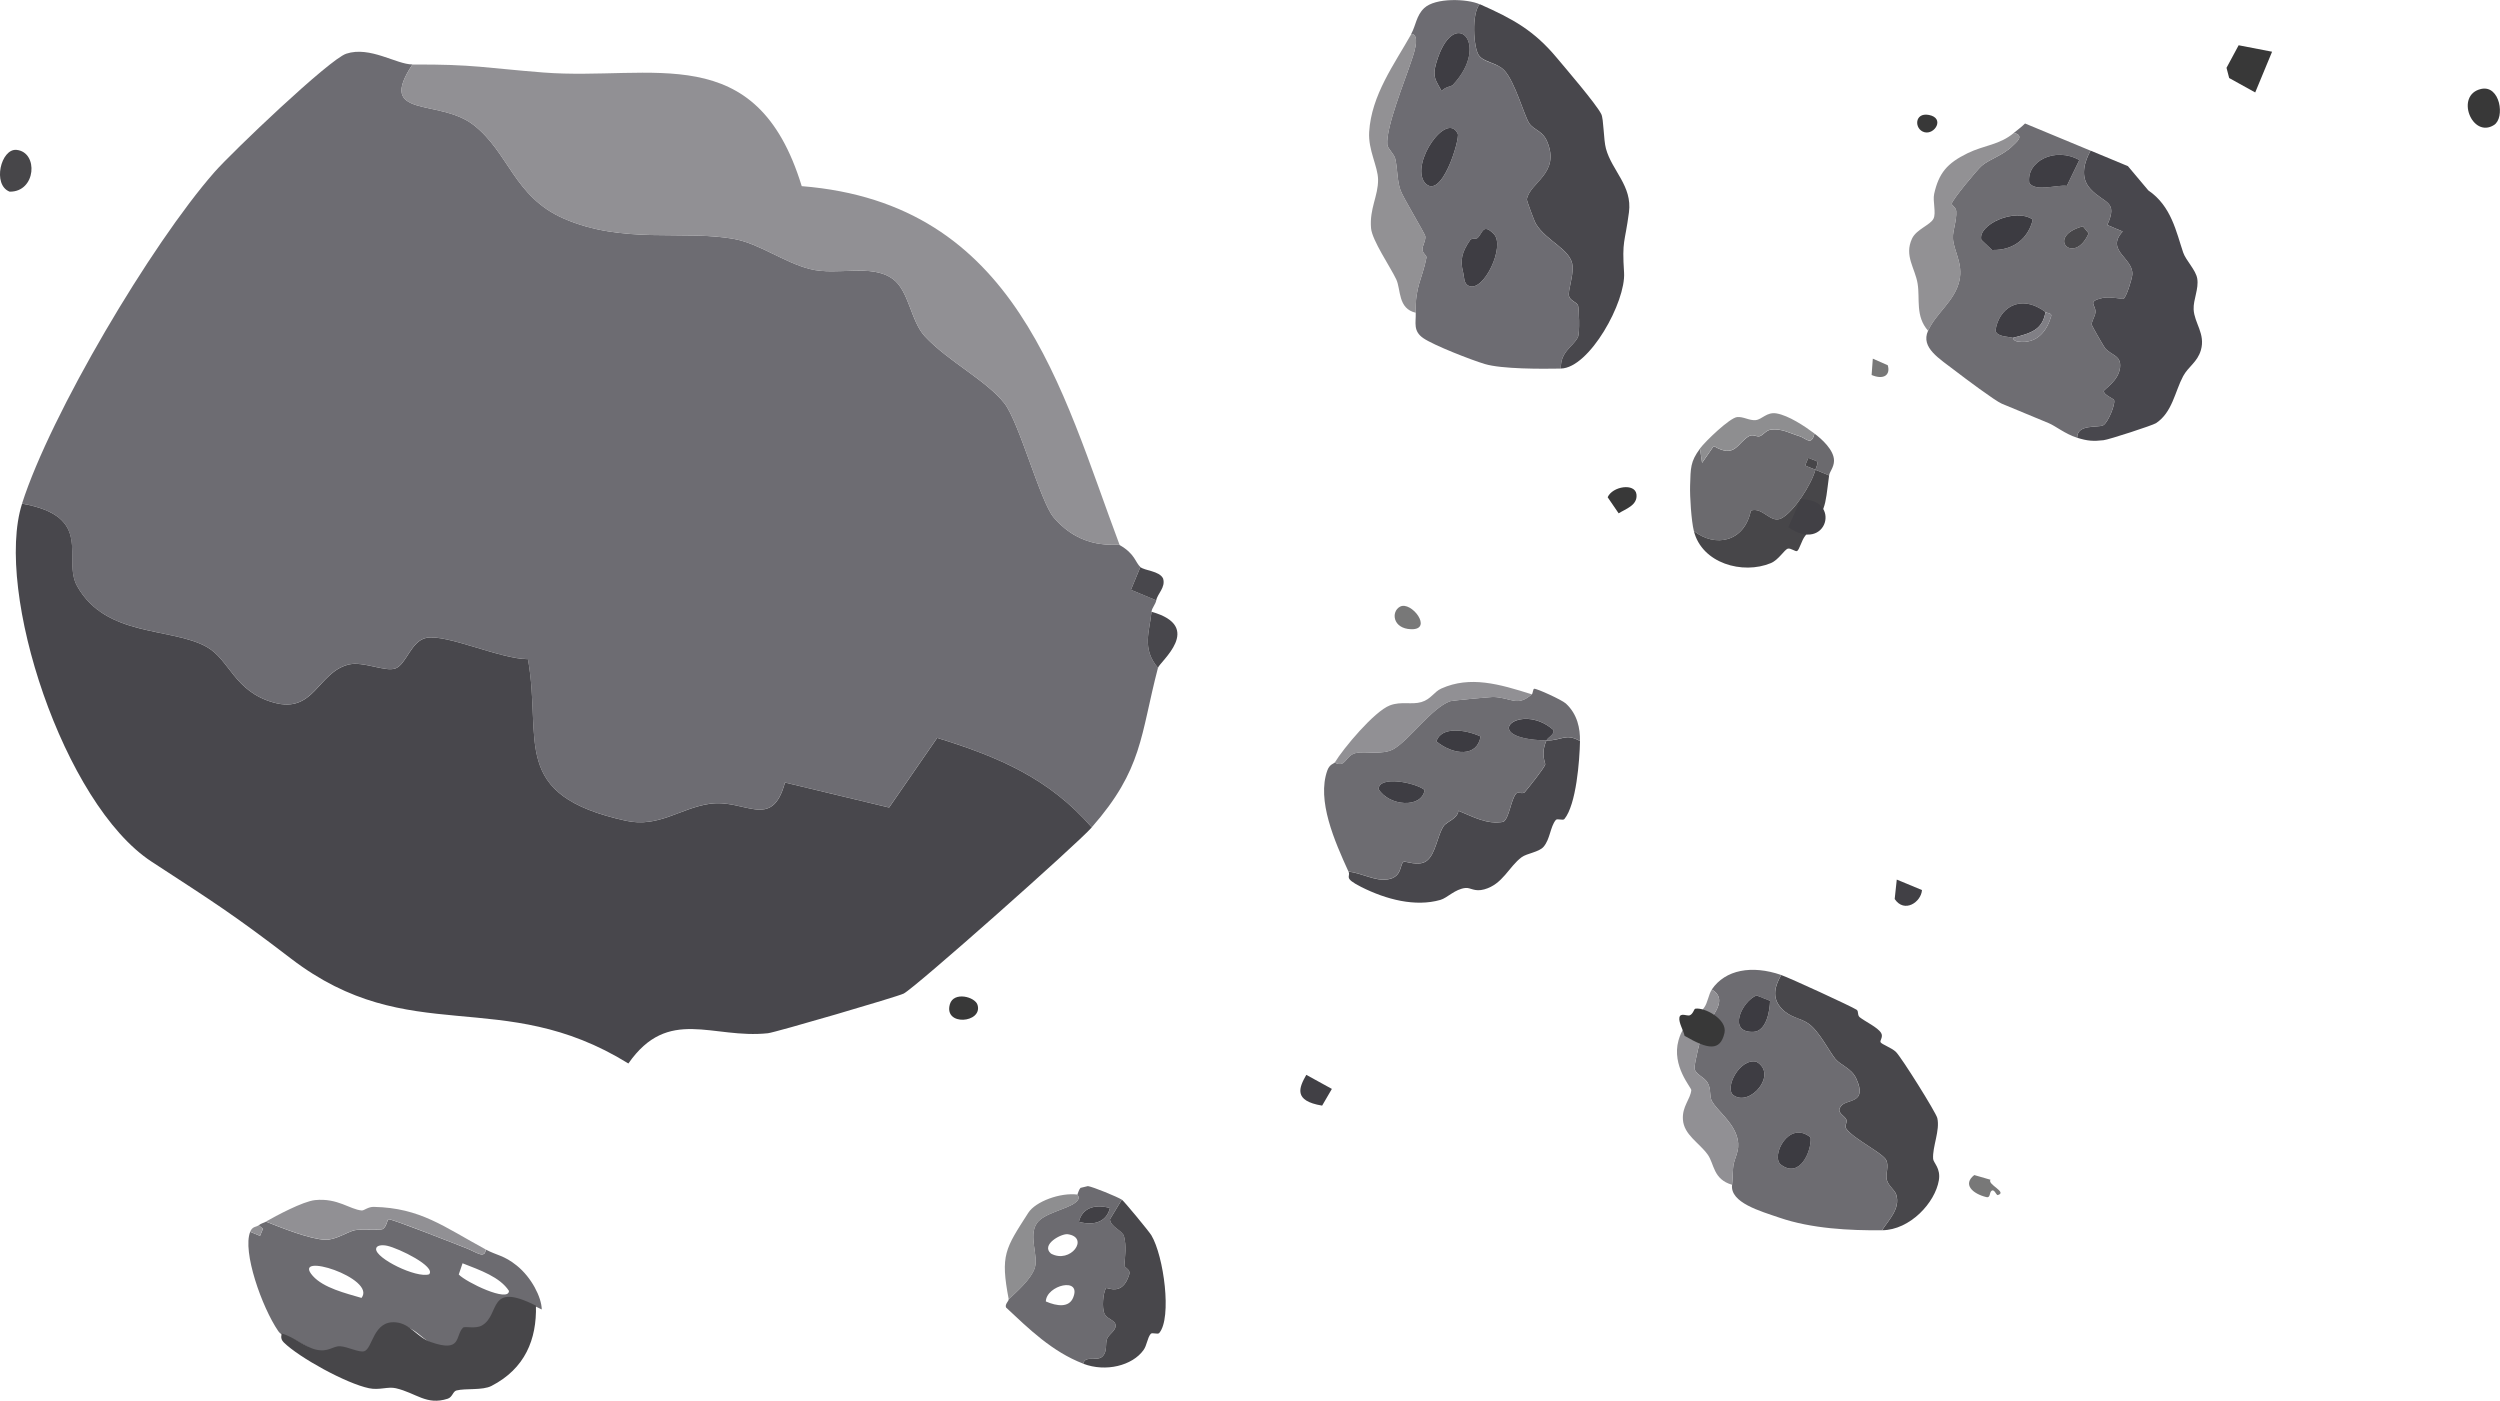 <svg  viewBox="0 0 480 269" fill="none" xmlns="http://www.w3.org/2000/svg">
<g clip-path="url(#clip0_6_1604)">
<path d="M401.38 28.92C400.26 30.98 399.23 33.98 401.37 36.29C404.01 39.14 406.74 38.49 404.59 43.2L407.55 44.45C404.15 48.14 409.69 49.56 409.4 52.75C409.32 53.64 408.22 57.2 407.67 57.39C407.5 57.45 405 56.9 403.7 57.2C400.58 57.92 402.46 58.5 402.32 59.98C402.24 60.85 401.49 61.8 401.63 62.41C401.69 62.65 403.98 66.63 404.16 66.84C405.43 68.3 407.31 68.21 407.05 70.56C406.77 73.14 403.96 74.73 403.93 75.08C403.86 75.81 405.74 76.48 405.89 76.81C406.23 77.52 404.71 81.19 403.81 81.65C402.75 82.19 398.81 81.33 398.81 84.05C396.46 83.3 394.68 81.79 393.32 81.23L384.35 77.51C383.07 76.98 377.06 72.47 375.53 71.29C372.38 68.85 368.73 66.78 370.18 63.52C371.72 60.06 375.26 57.89 376.19 53.92C376.97 50.58 375.03 48.07 374.96 45.66C374.92 44.25 375.69 42.41 375.6 40.59C375.56 39.77 374.69 39.45 374.73 39.1C374.81 38.36 379.63 32.56 380.48 31.83C381.98 30.54 384.67 29.79 386.46 27.96C387.01 27.4 388.87 26.03 386.66 25.52C387.38 24.92 388.16 24.36 388.81 23.71L401.36 28.92H401.38ZM399.23 30.73C394.6 28.11 388.98 30.96 389.63 35.16C391 36.9 394.82 35.42 396.83 35.69L399.23 30.73ZM399.92 43.45C392.59 45.42 398.27 51.12 401.02 44.8L399.92 43.45ZM390.29 42.15C386.89 39.8 379.66 43.16 380.42 46.05L382.48 48C386.88 48.1 389.5 45.53 390.29 42.15ZM392.73 59.91C387.75 56.2 383.65 59.3 383.14 63.52C383.52 64.71 385.42 64.56 386.46 64.87C386.52 64.89 386.53 65.46 387.48 65.59C391.31 66.1 393.09 63.26 393.83 60.69C394.02 60.13 393.04 60.15 392.72 59.91H392.73Z" fill="#6E6D72"/>
<path d="M408.56 31.9L412.48 36.56C416.91 39.56 417.85 44.59 419.17 48.48C419.69 50.01 421.59 51.82 421.87 53.48C422.2 55.47 421.09 57.52 421.18 59.4C421.3 62.03 423.48 64.09 422.57 67.23C421.89 69.55 420.16 70.37 419.16 72.23C417.57 75.2 417.1 79.17 413.95 81.25C413.31 81.67 404.9 84.41 403.88 84.52C401.94 84.74 400.82 84.68 398.82 84.05C398.82 81.34 402.76 82.2 403.82 81.65C404.72 81.19 406.24 77.52 405.9 76.81C405.75 76.49 403.87 75.81 403.94 75.08C403.97 74.73 406.78 73.14 407.06 70.56C407.31 68.21 405.44 68.3 404.17 66.84C403.99 66.63 401.7 62.65 401.64 62.41C401.49 61.8 402.24 60.85 402.33 59.98C402.47 58.49 400.59 57.92 403.71 57.2C405.01 56.9 407.51 57.44 407.68 57.39C408.23 57.2 409.33 53.64 409.41 52.75C409.69 49.56 404.16 48.14 407.56 44.45L404.6 43.2C406.74 38.49 404.02 39.14 401.38 36.29C399.24 33.99 400.27 30.98 401.39 28.92L408.56 31.9Z" fill="#48474D"/>
<path d="M341.98 187.2C340.87 189.15 340 191.51 342.09 193.68C343.82 195.47 345.58 195.38 347.25 196.56C349.25 197.96 351.26 201.97 352.37 203.31C353.41 204.56 355.49 205.09 356.41 207.13C358.56 211.9 354.68 211 353.55 212.27C352.33 213.65 354.15 214.08 354.51 215.03C354.71 215.56 354.04 216.16 354.51 216.78C355.98 218.72 361.47 221.38 362.13 222.73C362.73 223.95 361.97 225.44 362.26 226.55C362.55 227.66 363.79 228.45 364.08 229.41C364.88 232.07 362.62 234.22 361.34 236.21C355.16 236.27 347.82 235.91 341.67 233.8C338.01 232.54 332.12 230.92 332.56 227.47C332.71 226.33 332.64 224.36 332.89 223.36C333.31 221.66 334.28 220.38 333.36 217.85C332.36 215.11 329.66 213.17 328.7 211.44C328.11 210.38 328.62 209.11 327.82 207.82C327.14 206.74 325.49 206.26 325.35 205.13C325.26 204.36 326.59 198.95 326.97 197.9C327.65 196.04 332.41 192.18 328.66 189.99C331.27 186.16 336.36 185.26 341.98 187.19V187.2ZM339.85 192.15L337.25 191.12C334.44 192.27 331.6 198.32 336.65 198.12C339.18 198.02 339.81 194 339.85 192.15ZM337.22 203.85C333.96 203.13 331.03 208.99 332.83 210.29C336.01 212.59 341.43 206.22 337.22 203.85ZM347.64 218.39C343.41 214.93 339.91 222.08 341.94 223.62C345.59 226.39 347.85 220.91 347.64 218.39Z" fill="#6D6C71"/>
<path d="M294.11 133.32C294.32 133.13 294.33 132.28 294.56 132.24C295.04 132.17 299.86 134.36 300.65 135.08C302.88 137.14 303.4 139.89 303.35 142.27C300.62 140.68 299.76 142.22 296.91 142.16C297.19 141.52 298.55 141.05 298.22 140.12C291.81 134.51 283.41 141.86 296.91 142.16C295.7 144.95 296.8 146.49 296.67 146.81C296.31 147.67 293.54 151.15 292.73 152.1C292.4 152.49 291.37 152 291.09 152.34C290.05 153.61 289.79 157.07 288.63 157.78C285.49 158.33 283.01 156.87 280.01 155.66C279.83 157.24 277.77 157.68 277.15 158.63C275.93 160.52 275.66 163.91 273.94 165.25C272.45 166.41 269.88 165.31 269.54 165.44C268.69 165.75 269.37 168.38 266.38 168.84C263.99 169.2 261.35 167.55 258.91 167.35C256.24 161.49 252.78 153.67 254.85 147.92C255.29 146.7 256.12 146.63 256.26 146.4C258.43 147.51 258.22 145.08 260.29 144.58C262.1 144.14 265.4 145.04 267.56 143.81C270.62 142.07 274.86 135.91 278.41 134.63C278.78 134.5 286.25 133.8 286.68 133.81C290.2 133.91 291.26 135.8 294.1 133.3L294.11 133.32ZM284.27 141.4C281.3 140.04 276.72 139.42 275.78 142.35C279.14 145.07 283.64 145.36 284.27 141.4ZM273.53 151.67C271.71 150.22 264.74 148.87 264.69 151.51C266.7 154.81 272.99 155.26 273.53 151.67Z" fill="#6D6C71"/>
<path d="M93.25 239.9C95.4 241.06 96.74 240.99 99.23 243C102.04 245.27 103.96 249.02 104.02 251.42C94.66 246.69 97.26 253.16 93.69 255.22C92.4 255.96 90.38 255.31 90.03 255.66C88.49 257.2 89.86 260.53 83.84 258.41C81.15 257.46 79.96 254.9 77.16 254.63C72.74 254.21 72.72 259.71 71.05 260.18C70.07 260.46 67.83 259.29 66.44 259.22C65.05 259.15 64.21 260.44 61.73 259.85C59.72 259.36 57.44 257.34 55.18 256.76C55.1 256.67 53.96 256.37 53.43 255.58C50.25 250.93 46.51 240.26 48.04 236.51L49.93 237.29L50.49 235.93L49.67 235.26C50.12 234.88 50.65 234.8 51.07 234.56C54.15 235.79 59.56 237.95 62.48 238.04C64.43 238.1 66.69 236.52 68.14 236.2C69 236.01 73.1 236.2 73.46 236C74.28 235.52 74.36 234.13 74.59 234.1C75.22 234 87.62 238.91 89.54 239.66C91.46 240.41 93.11 241.79 93.26 239.92L93.25 239.9ZM88.09 244.71C89.49 246.19 97.7 250.15 97.72 247.85C95.98 245.19 92.26 243.9 88.81 242.55L88.08 244.71H88.09ZM74.3 239.18C73.3 238.97 72.24 239.1 72.21 239.8C72.12 241.61 79.93 245.46 82.39 244.67C83.76 243.19 76.61 239.68 74.3 239.18ZM69.41 249.2C72.37 245.42 55.69 240.1 60.07 244.99C62.12 247.28 66.35 248.3 69.41 249.2Z" fill="#6C6B70"/>
<path d="M341.98 187.2C343.62 187.76 355.41 193.19 356.47 193.87C356.91 194.16 356.56 194.91 357.08 195.32C358.12 196.14 360.52 197.25 361.17 198.32C361.64 199.09 360.88 199.78 361.07 200.11C361.31 200.53 363.19 201.17 364 201.95C365.07 202.98 371.7 213.59 371.96 214.66C372.52 217.03 371 220.18 371.16 222.5C371.21 223.25 372.65 224.29 372.26 226.62C371.54 230.92 366.73 236.16 361.36 236.21C362.64 234.22 364.9 232.06 364.1 229.41C363.81 228.45 362.58 227.71 362.28 226.55C361.98 225.39 362.75 223.95 362.15 222.73C361.49 221.38 355.99 218.72 354.53 216.78C354.06 216.15 354.72 215.56 354.53 215.03C354.17 214.08 352.35 213.65 353.57 212.27C354.7 210.99 358.58 211.89 356.43 207.13C355.51 205.09 353.43 204.56 352.39 203.31C351.28 201.97 349.27 197.96 347.27 196.56C345.59 195.38 343.83 195.47 342.11 193.68C340.02 191.51 340.89 189.15 342 187.2H341.98Z" fill="#48474B"/>
<path d="M303.36 142.28C303.29 146.02 302.64 154.48 300.37 157.25C300.07 157.61 299 157.08 298.71 157.44C297.63 158.76 297.64 161.1 296.36 162.59C295.46 163.62 293.18 163.83 292.16 164.58C289.7 166.4 288.55 169.77 284.98 170.76C283.09 171.28 282.35 170.39 281.37 170.49C279.34 170.71 277.89 172.4 276.56 172.78C271.75 174.16 266.16 172.72 261.34 170.29C257.79 168.49 259.39 168.39 258.92 167.37C261.36 167.57 264.01 169.23 266.39 168.86C269.38 168.41 268.7 165.78 269.55 165.46C269.9 165.33 272.47 166.43 273.95 165.27C275.67 163.93 275.94 160.54 277.16 158.65C277.78 157.7 279.84 157.25 280.02 155.68C283.02 156.89 285.5 158.35 288.64 157.8C289.8 157.09 290.06 153.63 291.1 152.36C291.38 152.02 292.41 152.51 292.74 152.12C293.55 151.16 296.32 147.69 296.68 146.83C296.82 146.5 295.72 144.97 296.92 142.18C299.77 142.24 300.62 140.7 303.36 142.29V142.28Z" fill="#48474C"/>
<path d="M215.39 230.33L213.12 234.08C213.12 235.49 215.51 236.26 215.8 237.33C216.33 239.24 216.01 241.19 215.88 242.88C215.84 243.46 217.13 243.64 216.82 244.67C215.5 249.04 212.56 247.05 212.34 247.33C211.76 248.38 211.57 251.02 212.02 252.14C212.43 253.16 213.8 253.41 214.1 254.08C214.63 255.29 212.93 256.07 212.57 257.01C212.17 258.06 212.66 259.35 211.73 260.37C210.69 261.52 208.3 260.11 207.99 261.83C201.97 259.51 197.53 255.12 193.17 251.05C192.87 250.43 193.72 249.77 193.66 249.48C195.34 247.86 197.9 245.65 198.64 243.53C199.47 241.16 197.39 237.38 199.05 234.88C200.35 232.92 204.73 232.23 206.47 230.89C207.63 230 206.81 229.49 206.86 229.35C207.04 228.91 207.14 228.44 207.46 228.07L208.88 227.73C209.85 227.87 214.47 229.76 215.38 230.33H215.39ZM213.1 231.94C210 231.08 207.73 232.07 207.15 234.59C210.25 235.45 212.52 234.46 213.1 231.94ZM205.02 236.97C203.82 236.79 199.76 238.97 201.79 240.69C205.55 242.73 209.25 237.6 205.02 236.97ZM200.8 249.88C202.99 250.83 205.24 251.07 206.03 249.18C207.76 245.06 200.89 246.75 200.8 249.88Z" fill="#6C6B70"/>
<path d="M386.68 25.52C388.89 26.03 387.03 27.39 386.48 27.96C384.69 29.79 382 30.54 380.5 31.83C379.65 32.56 374.83 38.36 374.75 39.1C374.71 39.45 375.58 39.77 375.62 40.59C375.7 42.41 374.93 44.25 374.98 45.66C375.05 48.07 376.99 50.59 376.21 53.92C375.28 57.9 371.74 60.07 370.2 63.52C367.71 60.69 368.67 57.44 368.18 54.45C367.69 51.46 365.57 49.11 367.11 45.81C367.95 44.02 370.6 43.23 371.23 41.99C371.78 40.9 371.05 38.63 371.36 37.22C372.25 33.23 373.85 31.34 377.75 29.43C381.05 27.82 383.88 27.86 386.67 25.51L386.68 25.52Z" fill="#929194"/>
<path d="M348.37 83.24C349.75 84.27 352.17 86.42 352.13 88.49C352.1 89.76 351.28 90.58 351.19 91.28C350.32 90.9 349.42 90.58 348.56 90.19C348.7 89.65 349.1 89.15 348.85 88.57L347.2 87.91L346.59 89.37C347.22 89.69 347.91 89.9 348.56 90.19C347.82 92.96 344.44 98.26 342.02 99.52C339.95 100.59 338.44 97.28 336.17 98.03C334.9 104.15 329.23 105.15 325.22 101.95C324.74 100.03 324.43 95.34 324.5 93.2C324.61 89.87 324.53 88.64 326.4 86.14L326.8 88.87L329.04 85.64C333.16 88.11 333.52 85.06 335.82 83.74C336.59 83.3 337.29 83.95 337.87 83.76C338.55 83.53 339.08 82.63 339.96 82.51C342.08 82.21 343.64 83.2 345.49 83.75C346.79 84.14 347.78 85.72 348.38 83.26L348.37 83.24Z" fill="#6B6A6E"/>
<path d="M215.39 230.33C215.79 230.58 220.63 236.45 221.06 237.17C223.45 241.17 225.04 253.01 222.58 255.93C222.28 256.29 221.21 255.75 220.92 256.12C220.27 256.94 220.22 258.29 219.55 259.22C217.43 262.18 212.33 263.5 207.99 261.84C208.3 260.12 210.68 261.53 211.73 260.38C212.66 259.36 212.17 258.07 212.57 257.02C212.93 256.08 214.63 255.29 214.1 254.09C213.8 253.41 212.42 253.16 212.02 252.15C211.58 251.03 211.76 248.39 212.34 247.34C212.56 247.05 215.5 249.05 216.82 244.68C217.13 243.65 215.83 243.47 215.88 242.89C216.01 241.2 216.32 239.25 215.8 237.34C215.5 236.27 213.12 235.5 213.12 234.09L215.39 230.34V230.33Z" fill="#48474B"/>
<path d="M328.67 190C332.41 192.19 327.66 196.05 326.98 197.91C326.6 198.95 325.26 204.37 325.36 205.14C325.5 206.27 327.15 206.75 327.83 207.83C328.64 209.12 328.13 210.39 328.71 211.45C329.67 213.18 332.37 215.12 333.37 217.86C334.29 220.39 333.32 221.67 332.9 223.37C332.65 224.37 332.71 226.34 332.57 227.48C328.88 226.43 329.16 223.45 327.88 221.68C326.2 219.36 323.32 217.89 323.12 214.96C322.95 212.43 324.54 211.1 324.73 209.31C324.78 208.83 320.9 204.7 322.27 199.76C323.33 195.97 325.36 195.97 327.17 193.5C327.92 192.48 328.01 190.97 328.67 190.01V190Z" fill="#919094"/>
<path d="M294.11 133.32C291.27 135.82 290.21 133.93 286.69 133.83C286.26 133.82 278.79 134.51 278.42 134.65C274.87 135.93 270.63 142.1 267.57 143.83C265.42 145.05 262.11 144.15 260.3 144.6C258.23 145.11 258.43 147.54 256.27 146.42C257.92 143.68 263.87 136.56 266.87 135.43C269.04 134.61 271.03 135.35 272.9 134.8C274.77 134.25 275.31 132.83 276.75 132.19C282.25 129.73 287.83 131.31 294.12 133.32H294.11Z" fill="#919094"/>
<path d="M348.56 90.19C347.91 89.9 347.23 89.69 346.59 89.37L347.2 87.91L348.85 88.57C349.09 89.15 348.7 89.65 348.56 90.19C349.42 90.58 350.32 90.9 351.19 91.28C350.34 97.7 350.72 97.74 346.57 102.92C345.9 103.76 345.49 105.55 345.04 105.8C344.74 105.97 343.82 105.19 343.27 105.34C342.61 105.52 341.51 107.49 340 108.12C334.6 110.36 326.77 108.18 325.22 101.95C329.24 105.15 334.91 104.15 336.17 98.03C338.45 97.28 339.95 100.59 342.02 99.52C344.44 98.27 347.82 92.97 348.56 90.19Z" fill="#474649"/>
<path d="M93.25 239.9C93.09 241.77 91.36 240.36 89.53 239.64C87.7 238.92 75.22 233.98 74.58 234.08C74.35 234.12 74.26 235.5 73.45 235.98C73.09 236.19 68.99 235.99 68.13 236.18C66.67 236.51 64.42 238.09 62.47 238.02C59.55 237.92 54.14 235.77 51.06 234.54C52.98 233.45 58.15 230.66 60.49 230.42C64.82 229.98 67.18 232.22 69.45 232.41C69.91 232.45 70.66 231.69 71.78 231.72C80.73 231.92 85.19 235.52 93.25 239.89V239.9Z" fill="#919094"/>
<path d="M206.88 229.36C206.83 229.49 207.64 230.01 206.49 230.9C204.75 232.24 200.37 232.93 199.07 234.89C197.4 237.39 199.49 241.17 198.66 243.54C197.92 245.66 195.35 247.87 193.68 249.49C192.04 240.92 193 239.78 197.43 232.86C198.83 230.67 203.61 228.93 206.89 229.36H206.88Z" fill="#8E8E90"/>
<path d="M348.37 83.24C347.78 85.7 346.78 84.12 345.48 83.73C343.64 83.18 342.08 82.19 339.95 82.49C339.07 82.62 338.54 83.51 337.86 83.74C337.28 83.93 336.58 83.28 335.81 83.72C333.51 85.04 333.14 88.09 329.03 85.62L326.79 88.85L326.39 86.12C327.45 84.7 332.11 80.23 333.52 80.08C334.71 79.95 335.86 80.78 337.09 80.66C338.32 80.54 339.22 79.04 341.12 79.38C343.42 79.79 346.45 81.79 348.36 83.22L348.37 83.24Z" fill="#8E8E90"/>
<path d="M323.44 198.89C323.21 197.81 322.3 196.37 322.44 195.4C322.6 194.34 323.97 195.15 324.44 194.94C325.12 194.64 325.23 193.72 325.5 193.67C327.26 193.36 331.69 195.71 331.1 198.32C330.28 201.92 327.91 201.49 323.44 198.88V198.89Z" fill="#383838"/>
<path d="M187.69 192.95C188.72 196.43 181.13 197.09 182.38 192.8C183.11 190.32 187.22 191.37 187.69 192.95Z" fill="#383838"/>
<path d="M369.02 170.89C368.87 173.2 365.64 175.4 363.78 172.61L364.18 168.88L369.02 170.89Z" fill="#414045"/>
<path d="M250.81 206.37L255.72 209.07L253.85 212.28C248.24 211.36 249.44 208.79 250.81 206.37Z" fill="#414045"/>
<path d="M3.19 28.78C7.42 29.22 6.94 36.88 1.85 36.8C-1.52 35.49 0.18 28.47 3.19 28.78Z" fill="#474649"/>
<path d="M268.79 116.49C270.97 115.29 275.24 120.95 270.93 120.81C267.38 120.7 267.06 117.44 268.79 116.49Z" fill="#787878"/>
<path d="M343.35 101.24L345.72 95.89C353.69 95.56 350.88 106.42 343.35 101.24Z" fill="#414045"/>
<path d="M382.18 226.5C381.48 227.41 385.49 228.89 383.59 229.45C383.25 229.55 382.91 228.07 382.29 228.72C381.99 229.03 382.14 230.03 381.4 229.85C378.7 229.19 376.79 227.38 379.06 225.61L382.17 226.51L382.18 226.5Z" fill="#787878"/>
<path d="M478.85 24C474.63 26.68 471.29 18.23 476.37 17.08C480.02 16.25 481.02 22.62 478.85 24Z" fill="#383838"/>
<path d="M314.2 94.9C314.47 97.01 312.1 97.72 310.78 98.56L308.67 95.47C309.6 93.35 313.92 92.7 314.2 94.9Z" fill="#383838"/>
<path d="M370.36 22.07C373.47 22.68 371.47 25.93 369.48 25.38C367.49 24.83 367.54 21.52 370.36 22.07Z" fill="#383838"/>
<path d="M362.45 70.12C363.02 72.04 361.63 72.97 359.35 72L359.58 68.86L362.45 70.13V70.12Z" fill="#787878"/>
<path d="M436.24 9.93L433 17.75L428 14.98L427.49 13.02L429.82 8.69L436.24 9.93Z" fill="#383838"/>
<path d="M49.66 235.25L50.48 235.92L49.92 237.28L48.03 236.5C48.48 235.4 49.23 235.62 49.66 235.25Z" fill="#919094"/>
<path d="M399.23 30.73L396.83 35.69C394.82 35.43 391 36.9 389.63 35.16C388.98 30.96 394.6 28.11 399.23 30.73Z" fill="#3E3D43"/>
<path d="M392.73 59.91C392.16 63.33 390 63.97 386.46 64.87C385.42 64.56 383.52 64.71 383.14 63.52C383.65 59.3 387.75 56.2 392.73 59.91Z" fill="#3E3D43"/>
<path d="M390.29 42.15C389.5 45.52 386.88 48.1 382.48 48L380.42 46.05C379.66 43.17 386.89 39.81 390.29 42.15Z" fill="#3C3B41"/>
<path d="M399.92 43.45L401.02 44.8C398.27 51.13 392.59 45.42 399.92 43.45Z" fill="#474649"/>
<path d="M392.73 59.91C393.05 60.15 394.03 60.13 393.84 60.69C393.09 63.26 391.31 66.11 387.49 65.59C386.54 65.46 386.53 64.89 386.47 64.87C390 63.97 392.16 63.32 392.74 59.91H392.73Z" fill="#807F85"/>
<path d="M284.11 0.8C282.5 2.62 282.91 9.08 283.9 10.58C284.89 12.08 287.34 11.97 288.81 13.51C290.87 15.66 292.63 22.21 293.61 23.68C294.49 25 296.16 25.08 297.04 27.17C299.64 33.32 293.72 34.99 293.15 38.27C293.11 38.52 294.66 42.59 294.83 42.89C296.86 46.38 301.76 47.86 301.94 51.19C302.05 53.16 301.01 55.88 301.24 56.85C301.45 57.76 302.68 57.97 302.98 58.67C303.16 59.09 303.37 63.95 302.94 64.77C301.98 66.62 299.55 67.54 299.69 70.77C296 70.84 288.34 70.87 285.08 69.89C282.5 69.12 275.29 66.31 273.28 64.93C271.27 63.55 271.88 61.98 271.82 60.06C271.67 55 273.05 53.65 273.87 49.5C273.97 49.01 273.14 48.71 273.1 47.89C273.07 47.26 273.74 46.26 273.66 45.41C273.61 44.84 269.43 38.04 268.89 36.53C268.22 34.64 268.34 32.51 267.9 30.55C267.66 29.49 266.45 28.62 266.36 27.77C266.05 24.57 269.71 15.52 270.82 12.15C271.14 11.19 272.95 6.58 270.95 6.51C271.86 4.88 271.91 3.01 273.44 1.56C275.59 -0.48 281.68 -0.25 284.08 0.81L284.11 0.8ZM278.89 16.36C286.42 8.42 279.06 0.72 275.74 12.13C274.96 14.81 275.66 15.37 276.79 17.5C277.3 16.74 278.69 16.57 278.88 16.36H278.89ZM279.89 25.69C277.81 21.23 270.77 31.3 273.52 35.03C276.75 38.82 280.33 26.63 279.89 25.69ZM280.9 52.18C281.16 53.2 280.98 54.45 282.04 54.9C284.88 56.14 289.05 47.25 286.83 44.95C284.65 42.69 284.66 44.93 283.64 45.72C283.34 45.96 282.56 45.67 282.26 46.11C280.65 48.44 280.34 49.99 280.9 52.18Z" fill="#6D6C72"/>
<path d="M284.11 0.8C290.59 3.67 294.55 5.88 298.93 11.13C300.7 13.25 306.42 19.9 307.44 21.9C307.92 22.84 307.87 26.8 308.34 28.53C309.49 32.78 313.43 35.7 312.76 40.76C311.96 46.84 311.41 46 311.82 52.33C312.19 57.93 305.18 70.65 299.7 70.76C299.56 67.53 301.99 66.61 302.95 64.76C303.37 63.94 303.16 59.08 302.99 58.66C302.7 57.96 301.47 57.74 301.25 56.84C301.02 55.87 302.06 53.16 301.95 51.18C301.77 47.85 296.87 46.37 294.84 42.88C294.66 42.58 293.11 38.51 293.16 38.26C293.73 34.98 299.65 33.31 297.05 27.16C296.17 25.07 294.5 24.99 293.62 23.67C292.64 22.2 290.88 15.66 288.82 13.5C287.34 11.96 284.86 11.99 283.91 10.57C282.92 9.08 282.51 2.61 284.12 0.79L284.11 0.8Z" fill="#48474C"/>
<path d="M270.97 6.5C272.97 6.57 271.16 11.18 270.84 12.14C269.73 15.51 266.07 24.57 266.38 27.76C266.46 28.61 267.68 29.49 267.92 30.54C268.36 32.5 268.24 34.63 268.91 36.52C269.44 38.03 273.62 44.83 273.68 45.4C273.76 46.25 273.08 47.25 273.12 47.88C273.16 48.7 273.98 49 273.89 49.49C273.07 53.63 271.69 54.99 271.84 60.05C268.36 59.27 269 55.6 268.08 53.64C266.96 51.27 263.43 46.13 263.24 43.81C262.92 40.04 264.62 37.64 264.59 34.49C264.56 31.93 262.67 28.84 262.88 25.34C263.31 18.23 267.72 12.33 270.99 6.5H270.97Z" fill="#929194"/>
<path d="M280.9 52.18C280.34 49.99 280.65 48.44 282.26 46.11C282.56 45.67 283.34 45.96 283.64 45.72C284.65 44.93 284.64 42.68 286.83 44.95C289.05 47.25 284.88 56.14 282.04 54.9C280.98 54.45 281.17 53.2 280.9 52.18Z" fill="#3E3D43"/>
<path d="M278.89 16.36C278.7 16.57 277.31 16.74 276.8 17.5C275.67 15.37 274.97 14.82 275.75 12.13C279.06 0.72 286.43 8.42 278.9 16.36H278.89Z" fill="#3E3D43"/>
<path d="M279.89 25.69C280.33 26.63 276.74 38.82 273.52 35.03C270.77 31.3 277.82 21.23 279.89 25.69Z" fill="#3E3D43"/>
<path d="M337.22 203.85C341.43 206.21 336.01 212.59 332.83 210.29C331.03 208.99 333.96 203.13 337.22 203.85Z" fill="#3E3D43"/>
<path d="M347.64 218.39C347.86 220.92 345.6 226.39 341.94 223.62C339.91 222.08 343.41 214.92 347.64 218.39Z" fill="#3C3B41"/>
<path d="M339.85 192.15C339.81 194 339.18 198.02 336.65 198.12C331.6 198.31 334.43 192.27 337.25 191.12L339.85 192.15Z" fill="#3C3B41"/>
<path d="M296.92 142.17C283.42 141.87 291.82 134.53 298.23 140.13C298.56 141.06 297.19 141.53 296.92 142.17Z" fill="#3E3D43"/>
<path d="M273.53 151.67C272.99 155.26 266.7 154.81 264.69 151.51C264.74 148.87 271.71 150.22 273.53 151.67Z" fill="#3E3D43"/>
<path d="M284.27 141.4C283.64 145.36 279.14 145.07 275.78 142.35C276.72 139.42 281.3 140.04 284.27 141.4Z" fill="#3C3B41"/>
<path d="M213.1 231.94C212.52 234.45 210.24 235.45 207.15 234.59C207.73 232.08 210.01 231.08 213.1 231.94Z" fill="#414045"/>
<path d="M79.19 12.39C72.22 22.9 84.23 18.82 90.9 23.97C97.69 29.22 98.66 37.76 108.23 41.95C119.68 46.97 131.4 44.08 141.06 45.9C145.78 46.79 150.6 50.4 155.51 51.65C160.77 52.99 167.25 50.55 171.4 53.54C174.54 55.8 174.83 61.64 177.59 64.59C182.04 69.37 189.37 73.02 192.84 77.42C195.68 81.04 199.76 96.34 202.29 99.32C207.82 105.83 214.35 104.3 214.99 104.66C217.94 106.35 217.96 107.97 218.95 108.87L217.14 113.24L222 115.26C221.87 116.04 221.16 116.71 221.09 117.45C220.75 121.22 219.15 124.46 222.33 128.22C218.92 141.27 219.44 147.65 209.61 158.85C201.51 149.54 191.93 145.37 179.93 141.67L170.7 155.04L150.71 150.24C148.18 159.56 142.99 153.31 136.22 154.33C130.55 155.18 126.45 158.96 120.17 157.58C97.64 152.62 104.15 142.26 101.36 126.55C96.09 126.55 85.81 121.71 81.88 122.46C78.91 123.03 78.03 127.52 75.95 128.32C73.97 129.08 69.74 126.87 66.88 127.6C60.96 129.11 60.33 137.08 52.52 134.88C44.94 132.74 44.1 126.67 39.68 124.2C32.84 120.37 20.36 122.4 14.82 112.56C11.83 107.25 18.29 99.2 4.23 96.69C9.71 79.54 29 46.9 41.2 33.02C44.57 29.19 63.21 11.39 66.48 10.31C71.04 8.8 76.14 12.39 79.19 12.37V12.39ZM156.3 78.64C154.67 75.45 147.37 66.27 144.28 65.01L137.01 66.25C124.2 92.88 175.17 115.59 156.31 78.64H156.3ZM77.45 57.84C70.97 68.25 76.5 83.28 87.19 90.87C90.2 93.01 91.27 95.98 95.5 93.55C103.15 79.96 94.01 62.37 77.45 57.84ZM180.31 105.66C170.73 113.93 187.18 145.96 199.36 139.29C205.42 126.69 196.06 108.66 180.31 105.66Z" fill="#6D6C72"/>
<path d="M209.61 158.87C206.84 162.03 175.71 189.66 173.5 190.77C172.29 191.38 148.85 198.23 147.45 198.38C136.82 199.53 128.32 193.17 120.65 204.19C96.26 189.1 78.76 201.57 55.87 184.05C44.74 175.53 41.15 173.29 29.14 165.46C12.21 154.43 -1.14 113.52 4.24 96.7C18.31 99.21 11.84 107.26 14.83 112.57C20.37 122.41 32.85 120.38 39.69 124.21C44.1 126.68 44.94 132.76 52.53 134.89C60.34 137.09 60.98 129.12 66.89 127.61C69.74 126.88 73.97 129.09 75.96 128.33C78.04 127.53 78.92 123.04 81.89 122.47C85.83 121.72 96.1 126.56 101.37 126.56C104.15 142.27 97.65 152.63 120.18 157.59C126.45 158.97 130.56 155.19 136.23 154.34C143.01 153.32 148.19 159.57 150.72 150.25L170.71 155.05L179.94 141.68C191.94 145.38 201.52 149.55 209.62 158.86L209.61 158.87Z" fill="#48474C"/>
<path d="M79.19 12.39C90.94 12.32 93.31 13.06 104.32 13.92C125.28 15.55 145.21 7.22 153.93 35.74C195.33 39.06 203.7 74.63 214.98 104.67C214.35 104.31 207.81 105.85 202.28 99.33C199.75 96.35 195.67 81.05 192.83 77.43C189.37 73.02 182.04 69.38 177.58 64.6C174.83 61.65 174.53 55.81 171.39 53.55C167.24 50.56 160.75 53 155.5 51.66C150.59 50.41 145.77 46.79 141.05 45.91C131.39 44.1 119.67 46.98 108.22 41.96C98.65 37.77 97.68 29.23 90.89 23.98C84.22 18.83 72.21 22.91 79.18 12.4L79.19 12.39Z" fill="#919094"/>
<path d="M221.09 117.46C231.33 120.32 222.63 127.07 222.33 128.23C219.15 124.47 220.75 121.23 221.09 117.46Z" fill="#48474C"/>
<path d="M218.95 108.87C219.73 109.58 222.6 109.59 223.31 111.07C223.85 112.78 222.2 114.03 222 115.27L217.14 113.25L218.95 108.88V108.87Z" fill="#48474C"/>
<path d="M73.5 47.94C98.25 54.59 111.6 81.46 99.88 102.52C93.49 106.33 91.94 101.78 87.47 98.55C71.59 87.08 63.58 64.08 73.5 47.94Z" fill="#6D6C72"/>
<path d="M165.68 76.32C193.7 134.65 115.89 99.86 136.32 57.11L147.55 54.95C152.28 56.86 163.27 71.29 165.68 76.32Z" fill="#6D6C72"/>
<path d="M176.39 92.47C202.34 97.65 218.21 126.57 208.58 146.45C188.74 156.74 160.87 105.37 176.39 92.47Z" fill="#6D6C72"/>
</g>
<path d="M102.9 250.69C103.07 257.15 100.81 262.78 94.36 266.1C92.64 266.99 89.41 266.52 87.64 266.97C86.94 267.15 86.89 268.26 85.94 268.56C81.86 269.87 79.94 267.46 76 266.54C74.46 266.18 72.83 266.96 70.85 266.54C66.46 265.63 57.44 260.65 54.49 257.75C53.65 256.92 54.17 256.18 54.04 256.02C56.29 256.61 58.58 258.63 60.59 259.11C63.06 259.71 63.88 258.41 65.3 258.48C66.72 258.55 68.93 259.72 69.91 259.44C71.58 258.97 71.6 253.46 76.02 253.89C78.82 254.16 80.01 256.72 82.7 257.67C88.72 259.79 87.36 256.46 88.89 254.92C89.25 254.56 91.26 255.22 92.55 254.48C96.12 252.42 93.52 245.96 102.88 250.68L102.9 250.69Z" fill="#474649"/>
<defs>
<clipPath id="clip0_6_1604">
<rect width="479.99" height="262.56" fill="white"/>
</clipPath>
</defs>
</svg>
